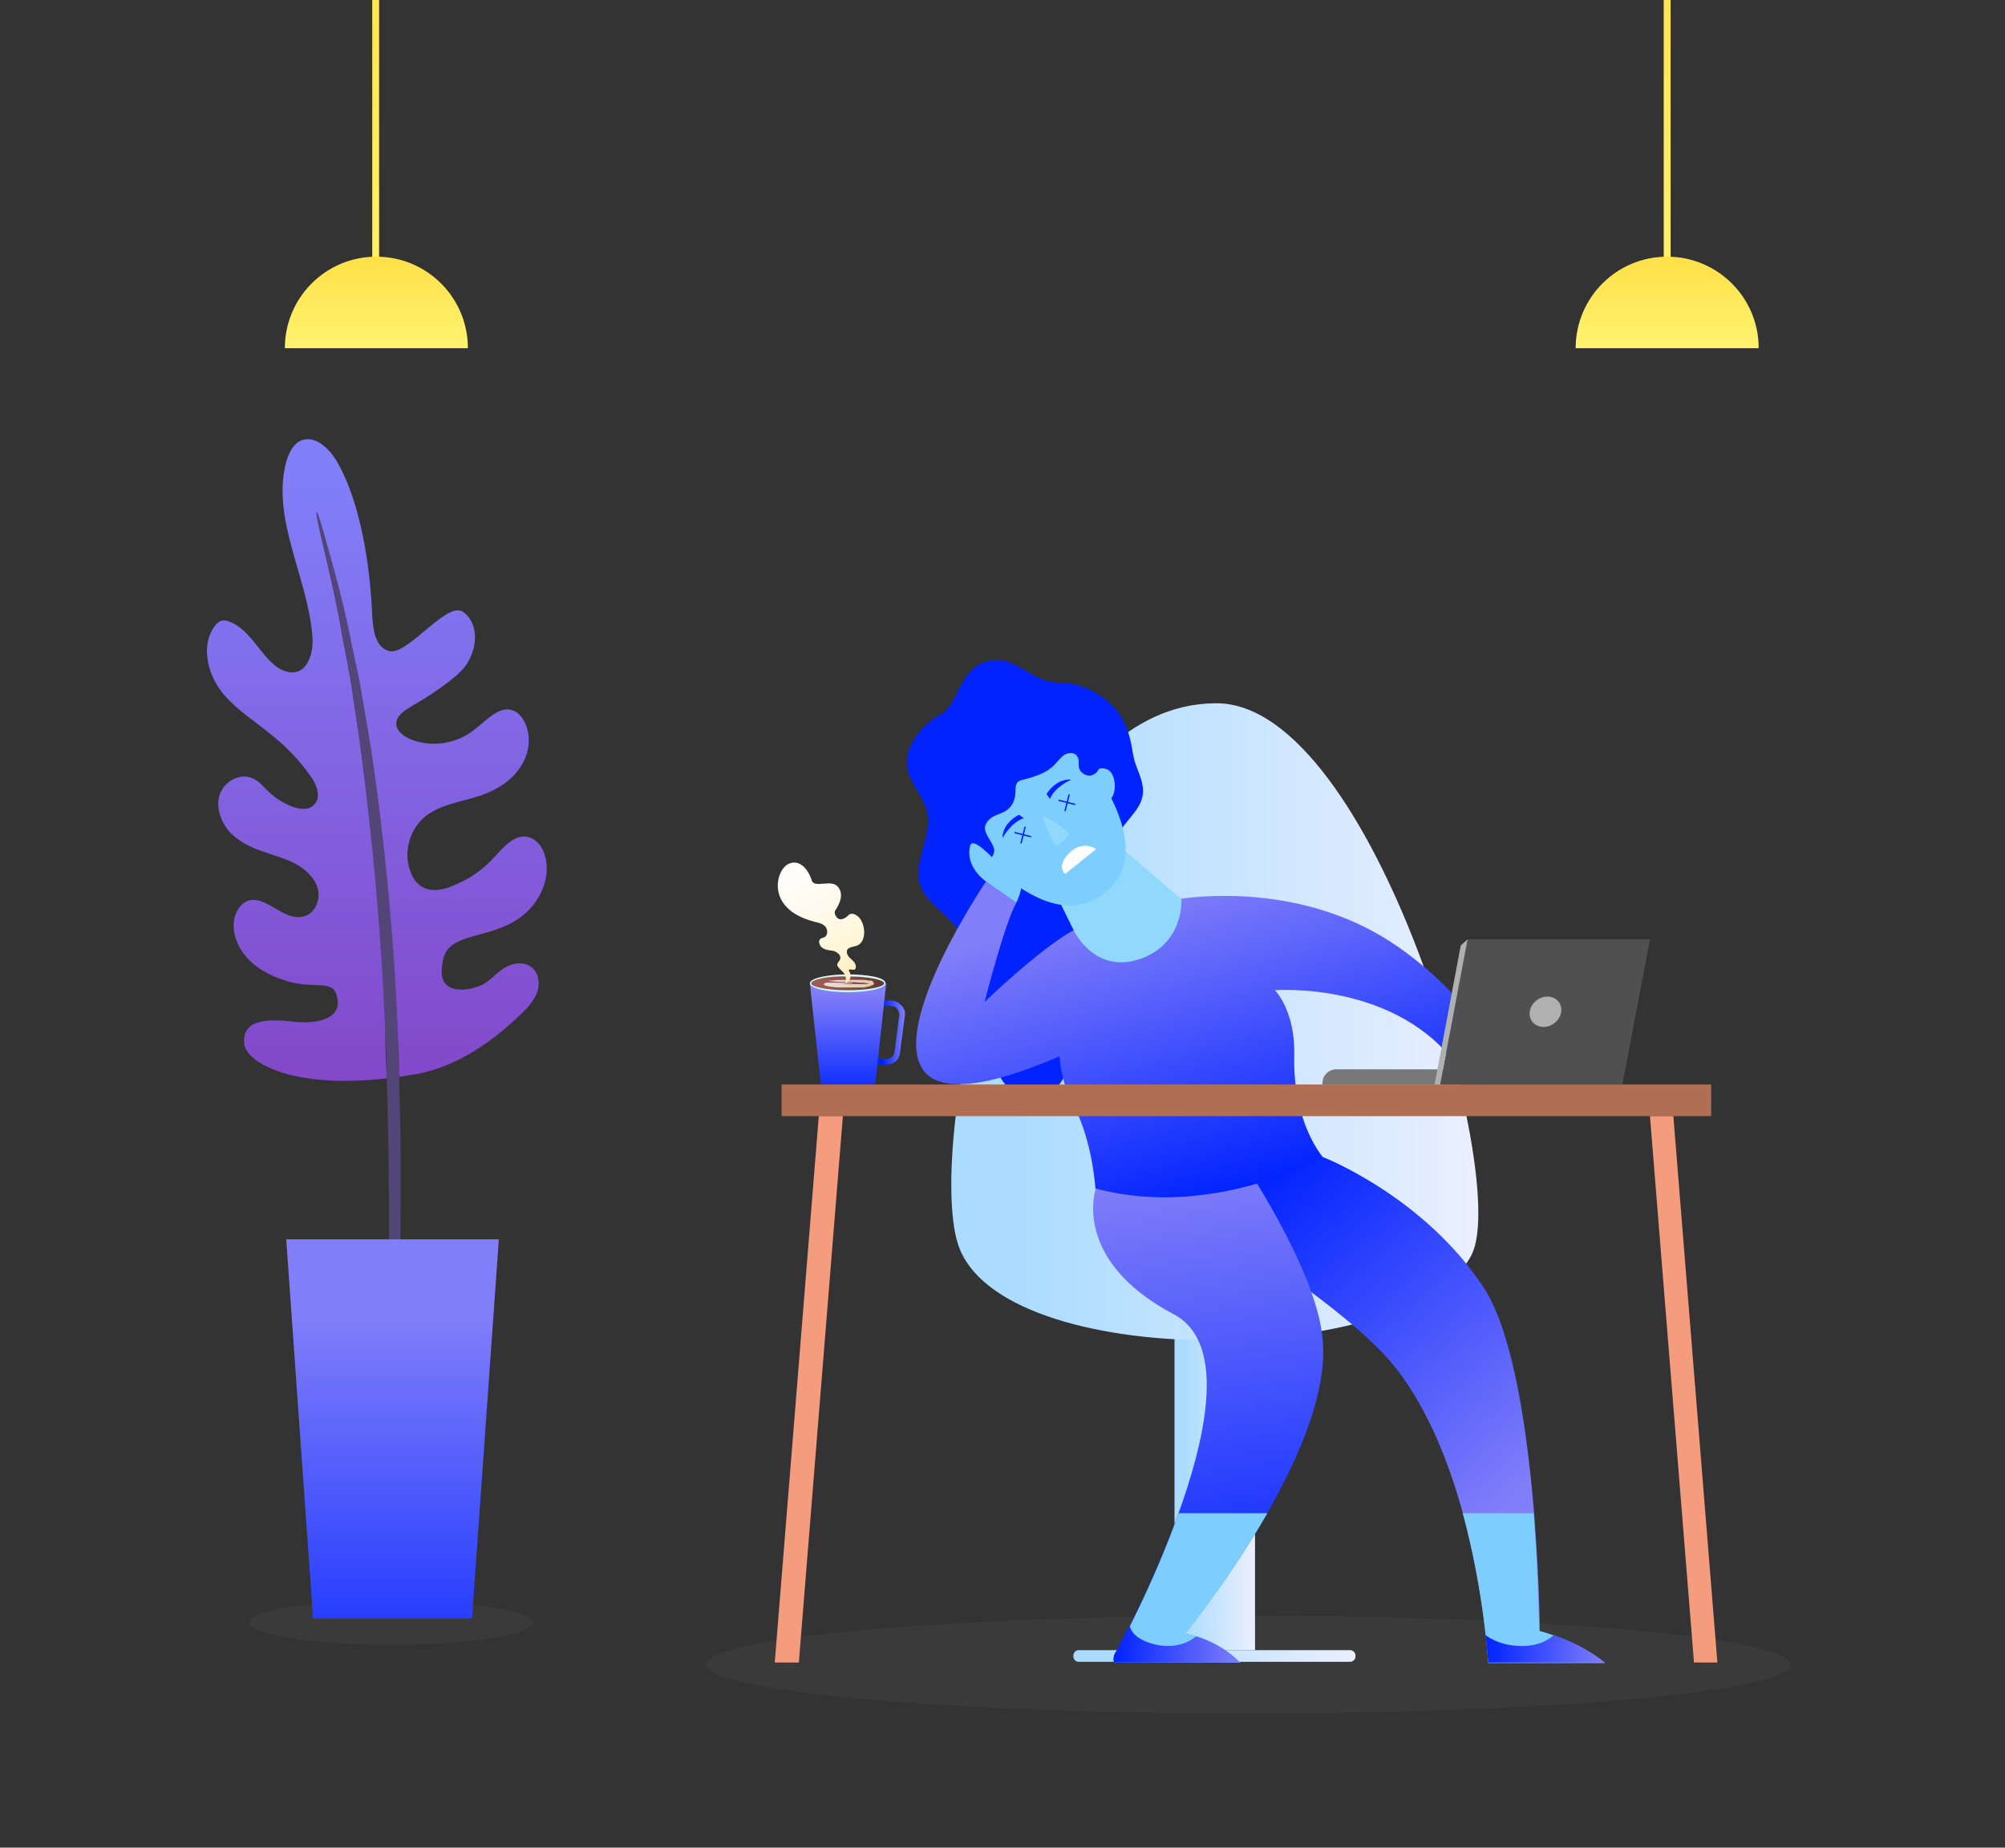 <svg version="1.1" id="OBJECTS" xmlns="http://www.w3.org/2000/svg" x="0" y="0" viewBox="0 0 291.4 268.5" style="enable-background:new 0 0 291.4 268.5" xml:space="preserve"><rect x="0" y="0" width="291.4" height="268.5" fill="#333333" stroke="none"/><style>.st0{opacity:.17;fill:#606060}.st15{fill:#0023ff}.st17{fill:#7dceff}.st18{fill:#90d8fc}.st23{fill:#f59b7e}.st26{fill:#b0b0b0}</style><ellipse class="st0" cx="56.8" cy="235.8" rx="20.6" ry="3.2"/><linearGradient id="SVGID_1_" gradientUnits="userSpaceOnUse" x1="54.772" y1="182.624" x2="54.772" y2="69.716"><stop offset=".009" style="stop-color:#8339bc"/><stop offset="1" style="stop-color:#817ef9"/></linearGradient><path d="M52.5 109.4c-.4-3-.9-6-1.3-8.9-.4-2.9-1-5.6-1.5-8.3-.9-5.3-2.1-10.2-3.1-14.5-1-4.3-.7-4.4.5-.1 1.2 4.3 2.6 9.1 3.7 14.5.5 2.7 1.2 5.4 1.7 8.3.5 2.9 1 5.8 1.5 8.9 1.8 12.2 3.2 25.9 3.8 40.4.1 2.3.2 4.5.2 6.8.8-.1 1.6-.3 2.5-.4 5.9-1.1 11.1-4.7 15.4-8.9.9-.9 1.8-1.9 2.2-3.1.4-1.2.2-2.7-.8-3.5-1.1-.9-2.7-.7-3.9 0s-2.1 1.9-3.3 2.5c-2.6 1.2-6 1.1-5.9-1.9.1-3.6 1.4-4.3 5.5-5.4 2.7-.7 5.3-1.6 7.2-3.6 1.9-2 3-4.8 2.4-7.5-.3-1.4-1.2-2.8-2.7-3.1-1.9-.3-3.4 1.5-4.7 2.9-1.6 1.8-3.6 3.2-5.8 4.1-1.5.7-3.3 1.1-4.7.3-.9-.5-1.5-1.4-1.8-2.4-1-2.8 0-6.2 2.4-8 2-1.5 4.6-1.9 6.9-2.6 2.5-.7 5-2 6.5-4.1 1.6-2.1 2-5.1.6-7.3-.3-.5-.8-1-1.3-1.2-2-.9-3.9 1.3-5.7 2.7-2.6 2.1-6.3 2.7-9.4 1.4-.9-.4-1.9-1.1-2-2.1-.1-1.2 1.1-2 2.1-2.6 2.1-1.2 6.6-4 8-6 1.4-2 1.9-4.9.5-6.9-.3-.4-.7-.8-1.1-1-2.5-1.1-8 6.6-10.6 5.8-2-.6-2.3-3.2-2.4-5.2-.3-6.9-1.6-16.1-5-22.1-1.1-2-3.2-4.1-5.3-3.3-1.2.5-1.8 1.8-2.2 3.1-2.2 8.3 3.1 16.7 3.8 25.3.2 2.2-.5 5-2.6 5.3-.9.1-1.9-.3-2.6-.8-2.5-1.9-3.8-5.3-6.7-6.5-.4-.2-.9-.3-1.3-.2-.4.1-.8.5-1 .8-2 2.7-1.1 6.7.9 9.4 2.1 2.7 5 4.4 7.6 6.6 2 1.6 3.8 3.5 5.3 5.6 1 1.3 1.8 3.3.6 4.4-.8.8-2.1.6-3.2.2-1.2-.5-2.4-1.2-3.3-2.1-.8-.7-1.4-1.6-2.4-2-1.8-.8-4 .4-4.7 2.2-.7 1.8 0 3.9 1.2 5.4 1.3 1.5 3.1 2.4 4.9 3 1.6.6 3.3 1 4.8 1.8s2.9 2.1 3.3 3.7c.4 1.7-.5 3.7-2.2 4-2.9.7-5.5-3.4-8.2-2.2-.6.3-1 .8-1.3 1.3-1.1 2-.4 4.6 1 6.4s3.5 3 5.7 3.7c3.8 1.4 6.9 0 7.6 1.9 1.5 3.9-3 4.5-5.9 4.2-4.9-.6-7.7 0-7.4 3.2.3 2.8 7.3 6.6 20.7 5-.1-2.3-.2-4.6-.2-6.9-.6-14.5-1.9-28.2-3.5-40.4z" style="fill:url(#SVGID_1_)"/><path d="M58 156.3c-.1-2.2-.1-4.5-.2-6.8-.6-14.5-2-28.1-3.8-40.4-.5-3.1-1-6-1.5-8.9-.5-2.9-1.2-5.6-1.7-8.3-1-5.3-2.5-10.1-3.7-14.5-1.2-4.3-1.5-4.2-.5.1 1 4.4 2.2 9.2 3.1 14.5.5 2.7 1.1 5.4 1.5 8.3.4 2.9.8 5.8 1.3 8.9 1.6 12.2 2.8 25.9 3.5 40.3.1 2.3.2 4.6.2 6.9.5 15.5.4 30.1 0 42.7h1.3c.7-12.5 1-27.1.5-42.8z" style="opacity:.4;fill:#8260de"/><linearGradient id="SVGID_2_" gradientUnits="userSpaceOnUse" x1="57.057" y1="254.37" x2="57.057" y2="191.074"><stop offset=".003" style="stop-color:#0023ff"/><stop offset="1" style="stop-color:#817ef9"/></linearGradient><path style="fill:url(#SVGID_2_)" d="M68.6 235.2H45.5l-3.9-55.1h30.9z"/><ellipse class="st0" cx="181.4" cy="241.9" rx="78.8" ry="7.1"/><linearGradient id="SVGID_3_" gradientUnits="userSpaceOnUse" x1="170.651" y1="211.096" x2="182.357" y2="211.096"><stop offset=".125" style="stop-color:#abdcff"/><stop offset=".998" style="stop-color:#eaefff"/></linearGradient><path style="fill:url(#SVGID_3_)" d="M170.7 182.4h11.7v57.4h-11.7z"/><linearGradient id="SVGID_4_" gradientUnits="userSpaceOnUse" x1="155.955" y1="240.681" x2="197.053" y2="240.681"><stop offset=".125" style="stop-color:#abdcff"/><stop offset=".998" style="stop-color:#eaefff"/></linearGradient><path d="M156.8 239.8h39.4c.5 0 .8.4.8.8v.1c0 .5-.4.8-.8.8h-39.4c-.5 0-.8-.4-.8-.8v-.1c0-.4.3-.8.8-.8z" style="fill:url(#SVGID_4_)"/><linearGradient id="SVGID_5_" gradientUnits="userSpaceOnUse" x1="138.227" y1="148.492" x2="214.781" y2="148.492"><stop offset=".125" style="stop-color:#abdcff"/><stop offset=".998" style="stop-color:#eaefff"/></linearGradient><path d="M176.8 102.2c22.8 0 42.7 68.8 37.1 80.1-8.2 16.4-68.8 17.4-74.7-1.6-4.5-14.3 7-78.5 37.6-78.5z" style="fill:url(#SVGID_5_)"/><linearGradient id="SVGID_6_" gradientUnits="userSpaceOnUse" x1="233.946" y1="150.055" x2="230.743" y2="150.055" gradientTransform="matrix(-1 0 0 1 362.183 0)"><stop offset=".003" style="stop-color:#0023ff"/><stop offset="1" style="stop-color:#817ef9"/></linearGradient><path d="M126.2 154.7h2.7c1 0 1.8-.7 1.9-1.7l.7-5.4c.1-.6-.1-1.1-.5-1.5-.4-.4-.9-.7-1.5-.7h-2.4v.8h2.4c.3 0 .7.1.9.4.2.3.3.6.3.9l-.7 5.4c-.1.6-.6 1-1.2 1h-2.7v.8z" style="fill:url(#SVGID_6_)"/><linearGradient id="SVGID_7_" gradientUnits="userSpaceOnUse" x1="238.945" y1="159.798" x2="238.945" y2="144.295" gradientTransform="matrix(-1 0 0 1 362.183 0)"><stop offset=".003" style="stop-color:#0023ff"/><stop offset="1" style="stop-color:#817ef9"/></linearGradient><path style="fill:url(#SVGID_7_)" d="m127.2 157.6 1.6-14.7h-11.1l1.6 14.7z"/><linearGradient id="SVGID_8_" gradientUnits="userSpaceOnUse" x1="233.521" y1="142.872" x2="244.369" y2="142.872" gradientTransform="matrix(-1 0 0 1 362.183 0)"><stop offset=".084" style="stop-color:#643936"/><stop offset=".169" style="stop-color:#6b3e3a"/><stop offset=".627" style="stop-color:#8f544c"/><stop offset=".872" style="stop-color:#9d5c53"/></linearGradient><ellipse cx="123.2" cy="142.9" rx="5.4" ry="1.1" style="fill:url(#SVGID_8_)"/><linearGradient id="SVGID_9_" gradientUnits="userSpaceOnUse" x1="238.945" y1="143.774" x2="238.945" y2="138.698" gradientTransform="matrix(-1 0 0 1 362.183 0)"><stop offset=".105" style="stop-color:#c7f4f1"/><stop offset=".429" style="stop-color:#e2f9f8"/><stop offset=".759" style="stop-color:#f7fdfd"/><stop offset=".976" style="stop-color:#fff"/></linearGradient><path d="M117.7 142.9c0-.8 2.8-1.3 5.5-1.3s5.5.4 5.5 1.3c0 .8-2.8 1.3-5.5 1.3s-5.5-.5-5.5-1.3zm.2 0c0 .5 2.2 1 5.3 1 3.1 0 5.3-.5 5.3-1s-2.2-1-5.3-1c-3.1-.1-5.3.5-5.3 1z" style="fill:url(#SVGID_9_)"/><linearGradient id="SVGID_10_" gradientUnits="userSpaceOnUse" x1="235.122" y1="142.899" x2="242.379" y2="142.899" gradientTransform="matrix(-1 0 0 1 362.183 0)"><stop offset="0" style="stop-color:#feb"/><stop offset=".047" style="stop-color:#ffefc0"/><stop offset=".441" style="stop-color:#fff8e2"/><stop offset=".764" style="stop-color:#fffdf7"/><stop offset=".976" style="stop-color:#fff"/></linearGradient><path d="m119.9 142.9.1-.1H123.6c.5 0 .5.1 0 .1s-1.1.1-1.7.1h-1.2 5.1c.2 0 .3 0 .5-.1h.2H126.2c-.3 0-.6-.1-.9-.1-.6 0-1.1-.1-1.7-.1-1.1 0-2 0-2.8-.1-.5 0-.5-.1 0-.1.8-.1 1.8-.1 2.8-.1h1.7c.3 0 .6 0 .9.1h.5l.3.3v.2c0 .1 0 .1-.1.1-.1.1-.3.1-.4.2-.1 0-.2 0-.3.1-.2 0-.4 0-.5.1h-3.5c-.4 0-.8 0-1.2-.1-.4 0-.8-.1-1.1-.2 0 0-.1 0-.1-.1 0 0-.1 0-.1-.1.1 0 .1-.1.2-.1z" style="opacity:.79;fill:url(#SVGID_10_)"/><linearGradient id="SVGID_11_" gradientUnits="userSpaceOnUse" x1="123.897" y1="143.802" x2="114.708" y2="120.088"><stop offset="0" style="stop-color:#feb"/><stop offset=".044" style="stop-color:#ffeec0"/><stop offset=".256" style="stop-color:#fff5d8"/><stop offset=".507" style="stop-color:#fffaee"/><stop offset=".751" style="stop-color:#fffefb"/><stop offset=".976" style="stop-color:#fff"/></linearGradient><path d="M118.2 133.9c.6.2 1.2.2 1.7.7.4.4.5 1.3-.1 1.6-.2.1-.4.1-.5.2-.5.3-.2 1.1.3 1.4.5.3 1.1.3 1.6.4.5.2 1.1.6.9 1.2-.1.3-.5.6-.4.9.3.8 1.5.9 1.2 2.6 0 0 1.2-.6.5-1.8-.2-.4.6-.1.8-.2.3-.2.2-.7 0-1-.2-.3-.5-.5-.8-.8-.2-.3-.4-.6-.3-1 .2-.5 1-.5 1.5-.7.7-.3 1-1.1 1-1.9 0-1.1-.5-2.4-1.6-2.7h-.4c-.2.1-.3.2-.4.3-.4.4-1.1.7-1.5.3-.3-.3-.5-.8-.3-1.1.6-.9 1.3-2.3.4-3.4-.9-1.2-3.4.2-3.8-.9-.6-1.9-1.9-3.1-3.3-2.5-1.9.7-3.6 6.5 3.5 8.4z" style="fill:url(#SVGID_11_)"/><linearGradient id="SVGID_12_" gradientUnits="userSpaceOnUse" x1="180.476" y1="173.094" x2="219.468" y2="218.085"><stop offset=".003" style="stop-color:#0023ff"/><stop offset="1" style="stop-color:#817ef9"/></linearGradient><path d="M216.3 241.6s-1.5-27.8-13.6-43c-8-10.1-35.8-26.5-35.8-26.5s16.9-4.3 25.5-3.9c0 0 14.6 5.7 23.3 19 7.8 12.1 8.1 49.9 8.1 49.9s5.5 1.3 9.5 4.6h-17z" style="fill:url(#SVGID_12_)"/><linearGradient id="SVGID_13_" gradientUnits="userSpaceOnUse" x1="179.725" y1="237.956" x2="170.788" y2="170.188"><stop offset=".003" style="stop-color:#0023ff"/><stop offset="1" style="stop-color:#817ef9"/></linearGradient><path d="M162.3 239.9s22.7-41.3 8.3-48.9c-15.1-8-11.3-18.4-11.3-18.4l20.9-4.5s10.9 15.9 12 26.2c1.9 16.5-20 43.1-20 43.1s4.5.7 8 4.2H162s-.3-.9.3-1.7z" style="fill:url(#SVGID_13_)"/><path class="st15" d="M161.3 102.2c1.5 1.3 2.4 3.1 2.9 5 .3 1.1.4 2.3.7 3.4.5 1.6 1.4 3.2 1.2 4.8-.3 2.7-3.4 4.3-3.9 6.9-.2 1.1.1 2.2.3 3.3.4 2.9-.4 5.8-2.1 8.2.6 2.3 1.8 5.3.4 7.3-1.2 1.8-3.5 2.5-4.7 4.3-1.6 2.5-.2 5.9-.7 8.8-.3 1.9-1.4 3.8-3 4.9-.6.4-1.3.8-2.1.8-.7 0-1.3-.2-1.9-.5-2.1-1-3.6-3.1-3.8-5.4-.1-.7-.1-1.5-.3-2.1-.8-2.2-3.7-2.8-4.9-4.9-1.7-3 1.4-6.8.6-10.2-.8-3.4-5.2-4.9-6.3-8.3-1-3.3 1.7-6.8 1.1-10.3-.5-2.6-2.9-4.6-3-7.2-.1-1.1.3-2.1.8-3.1.9-1.7 2.3-3.1 4-4 2.9-1.5 2.6-6.7 6.9-7.8 4.3-1.1 6.1 3.2 10.7 3.1 4.2.1 7.1 3 7.1 3z"/><linearGradient id="SVGID_14_" gradientUnits="userSpaceOnUse" x1="576.719" y1="217.597" x2="576.719" y2="172.626" gradientTransform="rotate(-15.888 219.242 1614.676)"><stop offset=".003" style="stop-color:#0023ff"/><stop offset="1" style="stop-color:#817ef9"/></linearGradient><path d="m217.4 155.4-5.3-.1c-8.9-12.8-26.8-11.4-26.8-11.4s3 3 2.8 9.6c-.2 9.8 4.2 14.7 4.2 14.7s-16.2 9.1-33.1 4.5c0 0-.4-6.8-3.1-11.9-2-3.6-2.1-7.3-2.1-7.3-11.1 4.8-16.9 4.9-19.3 2.6-6.3-6 8.6-28 8.6-28l4.4 3.1c-1.7 3-4.6 14.4-4.6 14.4s8.1-7.8 12.9-10.4c4.6-2.6 12.2-4.1 15.7-4.6s18.6-2 31.5 7c13.2 9.3 14.2 17.8 14.2 17.8z" style="fill:url(#SVGID_14_)"/><path class="st17" d="M159.4 113.6s-.8-2.3 1.2-1.9c2 .4 1.7 4.8.3 4.5l-1.5-2.6z"/><path class="st18" d="m171.7 130.7-10.9-9.4s-6 2.7-7.6 8.1l2.9 5.9s3.3 6.9 10.5 3.7c5.5-2.5 5.1-8.3 5.1-8.3z"/><path class="st17" d="M155.2 106.9s14.5 15.6 5.4 22.8c-9.3 7.5-21.6-9.9-21.6-9.9s4.7-8.9 16.2-12.9z"/><path d="m159.3 123.4-4.5 3.6s-1.5-1.2.9-3.3c1.9-1.6 3.6-.3 3.6-.3z" style="fill:#fff"/><path class="st18" d="M151.7 118.7c-.3.2 1.5 4.2 1.8 4.2.3 0 1.9-1.4 1.9-1.7 0-.3-3.4-2.7-3.7-2.5z"/><path class="st15" d="M148.1 118.4s-2.4 1.1-2.4 3.4c0 0 1.2-2.3 3.1-2.9l-.7-.5zM152.1 115.4s1.3-2.3 3.6-2.1c0 0-2.4 1-3.1 2.8l-.5-.7z"/><path class="st15" d="M143.5 124.9c.6.1 1-.8 1-1.4-.1-.6-.5-1.2-.8-1.7-.3-.5-.7-1.2-.5-1.8.2-.7.8-1.2 1.5-1.5.7-.3 1.4-.5 1.9-1 .8-.7 1-1.8 1-2.8 0-.3 0-.6.2-.9.2-.3.5-.4.9-.5 1.6-.4 3.3-.9 4.5-2.1.5-.5.9-1.1 1.5-1.5.6-.4 1.6-.4 1.9.3.3.4.1 1 .2 1.5.1.6.7 1.1 1.3 1.2.6.1 1.3-.3 1.5-.8 0 0 1.2-1.5.1-3.2-1.1-1.7-3.9-3.7-3.9-3.7-1.7.1-14.8 7.1-18 14.5-.1 0 2.9 4.9 5.7 5.4z"/><path class="st17" d="M143.3 128.1s-3.1-2.1-2.3-5.2c.5-1.7 4.5 3.2 7.3 5.8.4.4-.6 2.5-.6 2.5l-4.4-3.1zM233.2 241.6c-4.1-3.3-9.5-4.6-9.5-4.6s-.1-7.6-.8-17.1h-10.3c3.1 11.5 3.7 21.7 3.7 21.7h16.9zM184.2 219.9h-12.9c-3.8 10.7-9 20.1-9 20.1-.6.8-.3 1.6-.3 1.6h18.3c-3.5-3.5-8-4.2-8-4.2s6.3-7.8 11.9-17.5z"/><linearGradient id="SVGID_15_" gradientUnits="userSpaceOnUse" x1="215.935" y1="239.596" x2="233.243" y2="239.596"><stop offset=".003" style="stop-color:#0023ff"/><stop offset="1" style="stop-color:#817ef9"/></linearGradient><path d="M233.2 241.6c-2.4-2-5.4-3.3-7.4-4 0 0-1.5 1.7-4.9 1.6-3.3-.1-5-1.6-5-1.6.3 2.5.4 4 .4 4h16.9z" style="fill:url(#SVGID_15_)"/><linearGradient id="SVGID_16_" gradientUnits="userSpaceOnUse" x1="161.899" y1="238.904" x2="180.232" y2="238.904"><stop offset=".003" style="stop-color:#0023ff"/><stop offset="1" style="stop-color:#817ef9"/></linearGradient><path d="M168 239c-3.6-.8-3.8-2.7-3.8-2.7h-.1c-1.2 2.3-1.9 3.7-1.9 3.7-.6.8-.3 1.6-.3 1.6h18.3c-2.1-2.2-4.7-3.3-6.3-3.8l-.2.1s-2.1 1.9-5.7 1.1z" style="fill:url(#SVGID_16_)"/><path style="fill:#b06e53" d="M113.6 157.6h135.1v4.6H113.6z"/><path class="st23" d="M116.1 241.6h-3.5l6.4-79.4h3.5zM246.2 241.6h3.4l-6.4-79.4h-3.4z"/><path d="M215.6 155.4h-21.4c-1.1 0-2 .9-2 2v.2h23.4v-2.2z" style="fill:#787878"/><path style="fill:#505050" d="M239.8 136.5h-26.5l-4 21.1h26.5z"/><path class="st26" d="m213.3 136.5-1 .9-3.8 20.2h.8z"/><ellipse transform="rotate(54.899 224.578 147.03)" class="st26" cx="224.6" cy="147" rx="2.1" ry="2.4"/><linearGradient id="SVGID_17_" gradientUnits="userSpaceOnUse" x1="54.613" y1="-69.383" x2="54.613" y2="57.348"><stop offset="0" style="stop-color:#ffd125"/><stop offset="1" style="stop-color:#fff576"/></linearGradient><path style="fill:url(#SVGID_17_)" d="M54.1-59.2h1V42h-1z"/><linearGradient id="SVGID_18_" gradientUnits="userSpaceOnUse" x1="54.613" y1="26.223" x2="54.613" y2="52.436"><stop offset="0" style="stop-color:#ffd125"/><stop offset="1" style="stop-color:#fff576"/></linearGradient><path d="M68 50.6c0-7.4-6-13.3-13.3-13.3-7.4 0-13.3 6-13.3 13.3H68z" style="fill:url(#SVGID_18_)"/><linearGradient id="SVGID_19_" gradientUnits="userSpaceOnUse" x1="242.28" y1="-69.383" x2="242.28" y2="57.348"><stop offset="0" style="stop-color:#ffd125"/><stop offset="1" style="stop-color:#fff576"/></linearGradient><path style="fill:url(#SVGID_19_)" d="M241.8-59.2h1V42h-1z"/><linearGradient id="SVGID_20_" gradientUnits="userSpaceOnUse" x1="242.28" y1="26.223" x2="242.28" y2="52.436"><stop offset="0" style="stop-color:#ffd125"/><stop offset="1" style="stop-color:#fff576"/></linearGradient><path d="M255.6 50.6c0-7.4-6-13.3-13.3-13.3-7.4 0-13.3 6-13.3 13.3h26.6z" style="fill:url(#SVGID_20_)"/><path transform="rotate(14.234 155.06 116.617)" class="st15" d="M155 115.4h.2v2.5h-.2z"/><path transform="rotate(14.234 155.06 116.617)" class="st15" d="M153.8 116.5h2.5v.2h-2.5z"/><path transform="rotate(14.234 148.679 121.3)" class="st15" d="M148.6 120.1h.2v2.5h-.2z"/><path transform="rotate(14.234 148.679 121.3)" class="st15" d="M147.4 121.2h2.5v.2h-2.5z"/></svg>